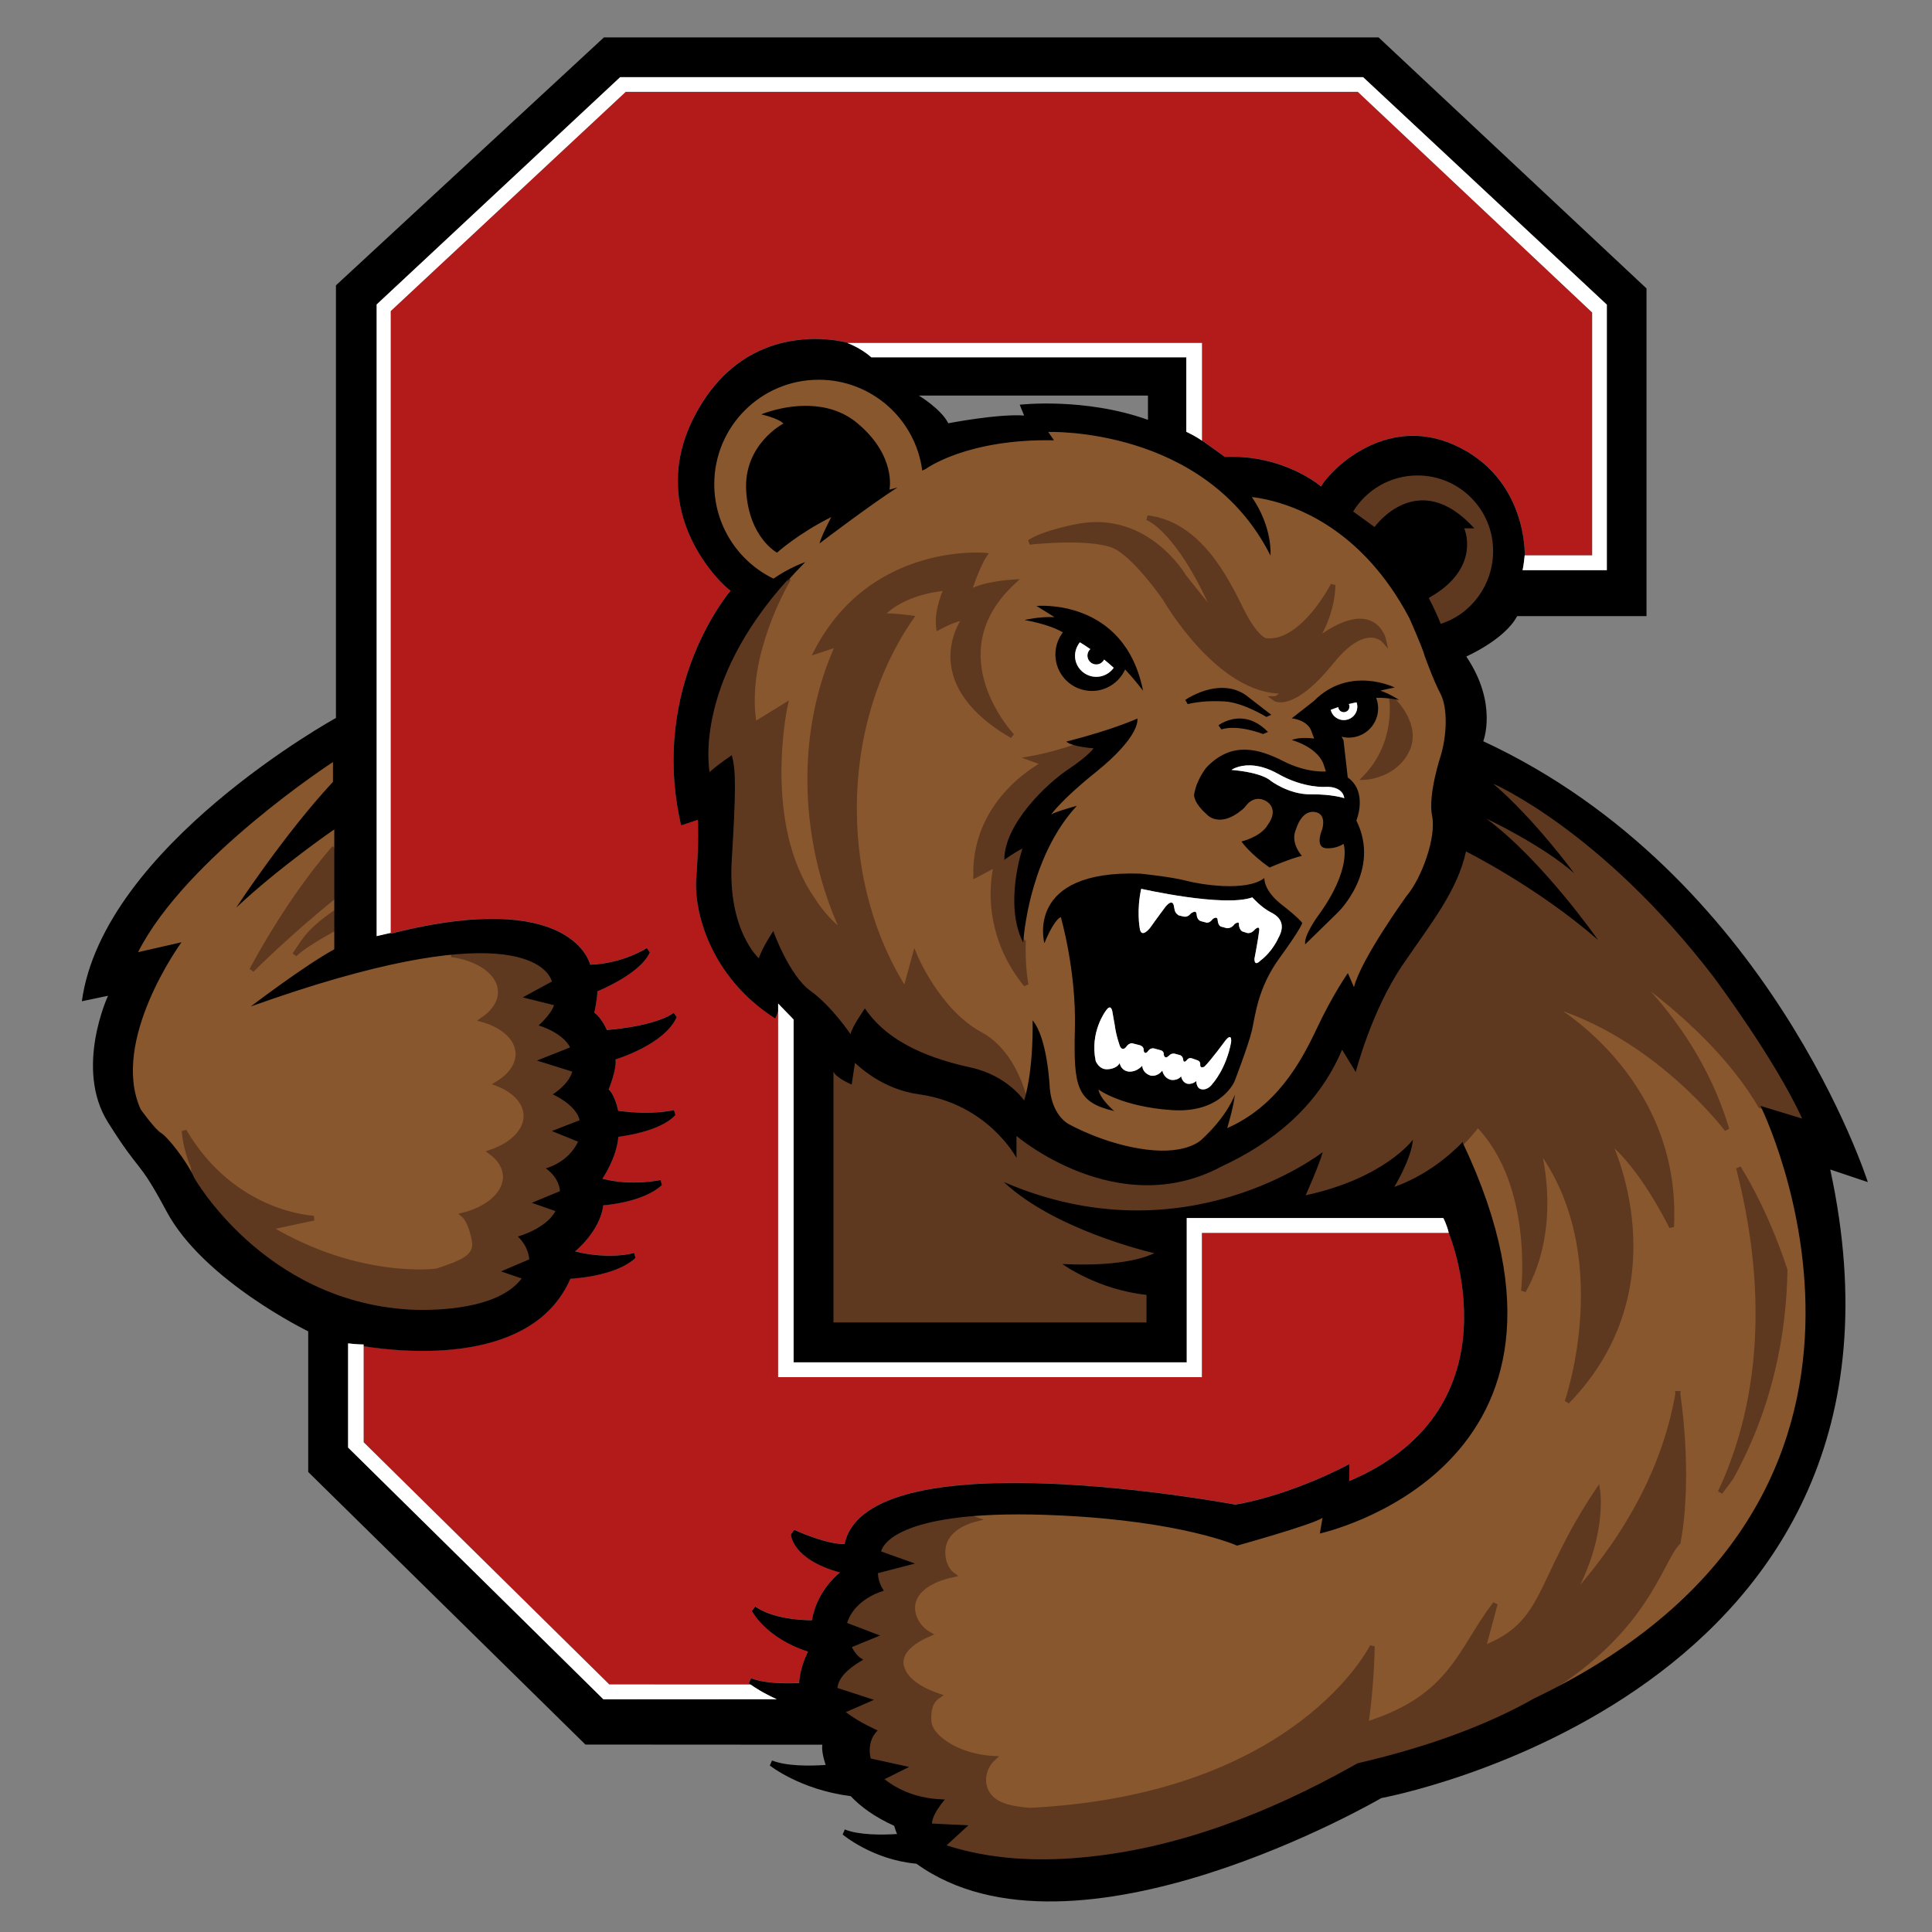 <?xml version="1.0" encoding="UTF-8" standalone="no"?>
<svg width="250px" height="250px" viewBox="0 0 250 250" version="1.1" xmlns="http://www.w3.org/2000/svg" xmlns:xlink="http://www.w3.org/1999/xlink">
    <rect x="0" y="0" width="250" height="250" fill="#808080" stroke="none"/>
    <!-- Generator: Sketch 47.1 (45422) - http://www.bohemiancoding.com/sketch -->
    <title>CORN</title>
    <desc>Created with Sketch.</desc>
    <defs></defs>
    <g id="Page-1" stroke="none" stroke-width="1" fill="none" fill-rule="evenodd">
        <g id="CORN" fill-rule="nonzero">
            <g id="Cornell_Big_Red_logo" transform="translate(6, 0)">
                <g id="Group" transform="translate(119.245, 125.943) scale(-1, 1) rotate(-180) translate(-119.245, -125.943) translate(1.321, 2.123)">
                    <g transform="translate(2.236, 2.236)" id="Shape">
                        <path d="M69.281,29.57 L87.577,29.558 C87.426,29.667 87.347,29.732 87.347,29.732 L87.627,30.38 C89.281,29.717 91.872,29.673 93.847,29.764 C93.977,31.925 95,33.833 95,33.833 C89.487,35.61 87.745,39.092 87.745,39.092 L88.169,39.664 C90.79,37.804 95.516,37.883 95.516,37.883 C96.138,41.831 99.133,44.065 99.133,44.065 C92.851,45.79 92.789,49.004 92.789,49.004 L93.213,49.578 C97.833,47.544 99.729,47.751 99.729,47.751 C102.774,61.795 150.304,52.848 150.304,52.848 C157.939,54.189 165.056,58.098 165.056,58.098 L165.027,55.89 C187.373,65.392 177.91,88.016 177.91,88.016 L145.958,88.016 L145.958,69.343 L144.676,69.343 L92.771,69.343 L91.132,69.343 L91.132,116.657 L90.764,115.743 C82.238,121.191 80.195,129.758 80.54,133.977 C80.881,138.187 80.746,141.465 80.746,141.465 L78.576,140.743 C74.396,158.844 84.979,171.111 84.979,171.111 C83.912,171.787 73.759,181.271 80.371,193.815 C87.332,207.019 100.236,203.157 100.236,203.157 L144.682,203.157 L145.973,203.157 L145.973,190.548 C147.358,189.578 148.927,188.423 148.927,188.423 C156.616,188.75 161.389,184.59 161.389,184.59 C162.344,186.456 169.546,194.027 178.6,189.976 C188.116,185.719 187.742,175.672 187.742,175.672 L196.477,175.672 L196.477,207.105 L166.138,235.669 L71.415,235.669 L40.994,207.288 L40.994,126.831 L40.994,126.731 C64.626,132.736 66.804,122.709 66.804,122.709 C71.147,122.871 74.136,124.87 74.136,124.87 L74.531,124.319 C73.29,121.489 67.742,119.266 67.742,119.266 C67.754,118.367 67.347,116.504 67.347,116.504 C68.349,115.787 68.965,114.26 68.965,114.26 C75.846,114.867 77.615,116.492 77.615,116.492 L78.004,115.94 C76.45,112.358 70.085,110.457 70.085,110.457 C70.274,109.154 69.201,106.586 69.201,106.586 C70.05,105.793 70.43,103.812 70.43,103.812 C75.139,103.196 77.647,103.915 77.647,103.915 L77.845,103.275 C75.893,101.044 70.454,100.445 70.454,100.445 C70.239,97.68 68.393,95.024 68.393,95.024 C72.226,94.027 75.92,94.858 75.92,94.858 L76.097,94.21 C73.635,91.902 68.502,91.58 68.502,91.58 C68.107,88.24 64.853,85.61 64.853,85.61 C69.481,84.484 72.5,85.419 72.5,85.419 L72.68,84.776 C70.047,82.302 64.248,82.073 64.248,82.073 C59.413,70.97 43.184,72.45 37.491,73.343 L37.491,60.917 L69.281,29.57 L69.281,29.57 Z" fill="#B31B1B"></path>
                        <path d="M96.381,11.552 C88.916,11.552 82.866,17.606 82.866,25.068 C82.866,30.436 86.009,35.109 90.54,37.293 C92.624,35.834 94.644,35.147 94.644,35.147 C93.795,36.002 93.004,36.851 92.267,37.694 C91.165,39.652 86.67,48.28 88.052,56.166 L92.055,53.706 C92.055,53.706 88.729,69.007 95.616,78.814 C95.616,78.814 97.191,81.482 99.655,83.163 C97.954,79.549 96.675,75.584 95.938,71.347 C94.314,62.028 95.558,53.042 98.928,45.762 L96.099,46.698 C103.231,32.942 117.842,34.256 117.842,34.256 C116.86,35.709 115.76,39.171 115.76,39.171 C117.307,37.953 121.564,37.71 121.564,37.71 C111.428,47.094 121.421,57.638 121.421,57.638 C109.101,50.474 115.308,42.377 115.308,42.377 C114.244,42.321 111.885,43.611 111.885,43.611 C111.591,41.267 112.917,38.516 112.917,38.516 C106.679,39.097 104.441,42.096 104.441,42.096 C106.054,42.034 108.343,42.358 108.343,42.358 C103.77,48.953 101.005,57.589 101.005,67.045 C101.005,75.96 103.469,84.14 107.578,90.579 L108.808,86.051 C108.808,86.051 111.787,93.282 117.321,96.263 C120.632,98.047 122.258,101.806 123.038,104.541 C124.23,100.335 124.06,94.448 124.06,94.448 C126.027,96.76 126.285,103.242 126.285,103.242 C126.645,107.066 128.938,107.977 128.938,107.977 C128.938,107.977 133.47,110.514 138.824,111.174 C144.178,111.832 145.982,109.834 145.982,109.834 C149.343,106.723 150.234,104.053 150.234,104.053 C150.113,105.512 149.239,108.397 149.239,108.397 C155.598,105.572 158.705,100.026 160.833,95.503 C162.962,90.989 164.859,88.335 164.859,88.335 L165.642,90.155 C166.562,86.485 172.478,78.317 172.478,78.317 C174.397,76.064 176.325,70.755 175.753,67.998 C175.181,65.242 176.896,60.149 176.896,60.149 C177.609,57.743 177.865,54.082 176.804,52.115 C175.949,50.52 174.832,47.389 174.832,47.389 C174.472,46.08 172.768,42.308 172.768,42.308 C171.271,39.49 169.617,37.175 167.913,35.279 C161.852,28.528 155.149,27.048 152.431,26.729 C155.17,30.697 154.849,34.307 154.849,34.307 C146.424,17.559 126.083,18.304 126.083,18.304 L126.829,19.387 C115.488,19.171 110.227,23.099 110.227,23.099 L109.781,23.307 C108.917,16.673 103.247,11.551 96.381,11.551 L96.381,11.552 Z M123.039,104.543 C123.013,104.634 122.997,104.735 122.97,104.824 C122.996,104.736 123.017,104.642 123.044,104.557 C123.042,104.553 123.04,104.547 123.039,104.543 L123.039,104.543 Z M95.202,14.939 C97.237,15.013 99.464,15.571 101.379,17.169 C106.485,21.423 105.538,25.778 105.538,25.778 L106.57,25.497 C102.965,27.806 96.487,32.738 96.487,32.738 C96.734,31.751 98.016,29.33 98.016,29.33 C93.697,31.476 90.991,33.932 90.991,33.932 C90.991,33.932 87.382,32.024 87.002,25.972 C86.622,19.91 91.816,17.224 91.816,17.224 C91.179,16.531 88.946,16.04 88.946,16.04 C88.946,16.04 91.809,14.816 95.202,14.939 L95.202,14.939 Z M138.888,29.403 C145.601,30.188 149.098,37.335 151.058,41.288 C153.016,45.241 154.274,45.323 154.274,45.323 C159.026,45.792 162.938,38.11 162.938,38.11 C162.8,42.529 160.423,45.609 160.423,45.609 C168.253,39.468 169.516,45.263 169.516,45.263 C169.516,45.263 167.14,42.626 162.8,47.986 C157.608,54.404 155.393,52.809 155.393,52.809 C155.953,52.791 156.646,51.855 156.646,51.855 C148.261,52.173 141.265,39.966 141.265,39.966 C141.265,39.966 137.912,35.029 135.12,33.319 C132.322,31.606 123.655,32.582 123.655,32.582 C125.474,31.346 129.804,30.532 129.804,30.532 C138.887,28.754 143.642,37.022 143.642,37.022 L147.981,42.44 C143.084,30.806 138.888,29.404 138.888,29.404 L138.888,29.403 Z M124.558,40.821 C124.558,40.821 135.941,39.712 138.35,51.793 C138.35,51.793 137.311,50.415 136.037,49.039 C135.226,50.84 133.335,52.004 131.265,51.798 C128.671,51.538 126.774,49.225 127.036,46.625 C127.128,45.725 127.469,44.917 127.976,44.248 C126.192,43.154 123.015,42.645 123.015,42.645 C123.015,42.645 124.884,42.173 126.898,42.267 C126.149,41.804 125.38,41.328 124.558,40.821 L124.558,40.821 Z M167.416,50.499 C169.455,50.644 170.917,51.374 170.917,51.374 C170.307,51.489 169.685,51.63 169.065,51.775 C170.398,52.241 171.488,52.986 171.488,52.986 C171.488,52.986 171.103,52.908 170.549,52.834 C170.944,53.212 174.013,56.295 172.539,59.449 C170.964,62.816 167.117,63.001 167.117,63.001 C171.324,58.638 170.569,53.181 170.516,52.83 C169.947,52.753 169.205,52.685 168.513,52.715 C168.796,53.443 168.86,54.255 168.642,55.069 C168.099,57.067 166.051,58.249 164.049,57.745 L164.288,58.178 L164.841,63.01 C167.492,64.912 165.956,68.588 165.956,68.588 C169.184,75.086 163.556,80.487 163.556,80.487 L159.332,84.614 C159.12,83.47 160.99,80.929 160.99,80.929 C165.498,74.761 164.298,71.61 164.298,71.61 C163.142,72.35 161.934,72.163 161.934,72.163 C160.569,71.948 161.524,69.758 161.524,69.758 C161.524,69.758 162.223,67.68 160.525,67.474 C158.827,67.27 158.175,69.652 158.175,69.652 C157.306,71.454 158.912,73.167 158.912,73.167 C157.462,73.485 154.734,74.669 154.734,74.669 C152.167,72.882 151.091,71.306 151.091,71.306 C153.824,70.551 154.44,69.219 154.44,69.219 C155.763,67.477 154.984,66.287 153.905,65.898 C152.832,65.521 152.059,66.168 151.708,66.64 C151.454,66.991 151.091,67.262 151.091,67.262 C148.278,69.561 146.701,67.897 146.701,67.897 L146.081,67.308 C144.878,66.046 144.966,65.272 144.966,65.272 C145.255,63.293 146.541,61.752 146.541,61.752 C149.849,58.238 153.41,59.332 156.514,60.909 C159.621,62.484 162.023,62.241 162.023,62.241 L161.655,61.14 C160.652,58.943 157.592,58.173 157.592,58.173 C158.671,57.707 160.498,57.989 160.498,57.989 L160.121,56.966 C159.54,55.522 157.592,55.368 157.592,55.368 L160.452,53.129 C162.762,50.793 165.378,50.358 167.417,50.503 L167.416,50.499 Z M148.921,51.434 C149.817,51.485 150.741,51.739 151.616,52.332 L154.956,54.912 L154.316,55.184 C154.316,55.184 151.349,53.347 148.981,53.185 C146.605,53.025 144.886,53.335 144.131,53.521 L143.808,52.977 C143.808,52.977 146.234,51.282 148.922,51.434 L148.921,51.434 Z M151.077,55.391 C152.109,55.445 153.312,55.878 154.523,57.127 L153.882,57.399 C153.882,57.399 150.674,56.106 148.484,56.796 L148.115,56.261 C148.115,56.261 149.358,55.3 151.077,55.391 L151.077,55.391 Z M137.613,55.396 C137.613,55.396 138.203,57.548 132.136,62.416 C127.743,65.945 126.465,67.81 126.465,67.81 C127.052,67.424 129.791,66.681 129.791,66.681 C124.078,72.861 123.028,82.241 122.872,84.075 C122.731,87.516 123.218,89.847 123.218,89.847 C117.009,82.212 119.39,74.254 119.39,74.254 L116.69,75.682 C116.531,65.659 125.604,61.2 125.604,61.2 L123.856,60.568 C126.147,60.155 128.305,59.499 129.868,58.951 C128.673,58.686 128.426,58.38 128.426,58.38 C134.679,56.779 137.611,55.399 137.611,55.399 L137.613,55.396 Z M33.53,61.015 C33.53,61.015 14.495,73.384 8.311,85.619 L13.931,84.341 C13.931,84.341 4.636,97.05 8.642,105.945 C8.642,105.945 10.482,108.549 11.305,109.027 C12.124,109.504 14.667,112.706 15.575,114.808 L15.46,113.421 C14.372,110.939 14.276,108.769 14.276,108.769 C20.673,119.674 31.053,120.045 31.053,120.045 L25.728,121.178 C25.728,121.178 25.493,121.258 25.281,121.293 C36.955,128.277 46.977,126.876 46.977,126.876 C49.958,125.868 52.181,125.159 51.818,122.998 C51.668,122.099 51.211,120.305 50.427,119.635 C53.891,118.751 56.189,116.539 55.794,114.172 C55.617,113.143 54.952,112.228 53.956,111.5 C56.93,110.495 58.823,108.453 58.461,106.295 C58.196,104.721 56.787,103.41 54.794,102.647 C56.645,101.541 57.7,99.952 57.42,98.289 C57.116,96.497 55.336,95.063 52.901,94.364 C54.514,93.273 55.407,91.796 55.144,90.251 C54.774,88.071 52.162,86.397 48.893,85.962 C43.14,86.518 34.877,88.362 22.896,92.651 C22.896,92.651 29.78,87.396 33.707,85.253 L33.707,82.572 C29.161,85.084 28.553,85.967 28.553,85.967 C29.602,84.555 30.013,83.144 33.707,80.582 L33.707,78.417 C27.976,82.995 23.015,87.929 23.015,87.929 C26.052,82.295 29.86,76.523 33.707,72.115 L33.707,69.738 C33.707,69.738 26.59,74.624 21.012,79.863 C21.012,79.863 27.264,70.31 33.532,63.589 L33.532,61.019 L33.53,61.015 Z M48.893,85.959 C48.935,85.955 48.984,85.949 49.026,85.945 C48.966,85.95 48.921,85.948 48.86,85.954 C48.871,85.955 48.882,85.957 48.893,85.959 L48.893,85.959 Z M49.026,85.945 C51.436,85.719 53.396,85.724 54.987,85.876 C53.397,85.723 51.436,85.719 49.026,85.945 Z M54.987,85.876 C55.142,85.891 55.281,85.909 55.429,85.926 C55.28,85.909 55.143,85.891 54.987,85.876 Z M55.429,85.926 C56.054,86 56.628,86.097 57.138,86.212 C56.627,86.096 56.057,86.001 55.429,85.926 Z M57.138,86.212 C57.249,86.237 57.364,86.259 57.47,86.286 C57.364,86.259 57.249,86.237 57.138,86.212 Z M57.47,86.286 C58.044,86.431 58.56,86.597 58.994,86.779 C58.561,86.596 58.044,86.432 57.47,86.286 Z M58.994,86.779 C59.465,86.976 59.862,87.189 60.192,87.405 C59.863,87.187 59.467,86.977 58.994,86.779 Z M60.192,87.405 C60.503,87.609 60.746,87.813 60.952,88.013 C60.747,87.813 60.501,87.61 60.192,87.405 Z M60.952,88.013 C60.984,88.044 61.015,88.074 61.044,88.105 C61.014,88.074 60.985,88.045 60.952,88.013 Z M61.044,88.105 C61.172,88.237 61.267,88.358 61.357,88.478 C61.265,88.353 61.176,88.242 61.044,88.105 Z M61.357,88.478 C61.532,88.716 61.687,88.956 61.754,89.114 C61.684,88.952 61.542,88.724 61.357,88.478 Z M138.004,75.459 C138.004,75.459 142.103,75.889 143.863,76.367 C145.623,76.845 151.684,77.869 154.048,76.035 C154.048,76.035 153.895,77.715 156.499,79.628 C156.499,79.628 158.634,81.312 158.949,81.848 C158.949,81.848 158.813,82.536 155.983,86.427 C153.155,90.323 152.891,93.84 152.426,95.793 C151.964,97.746 150.207,102.302 150.207,102.302 C150.207,102.302 148.531,106.515 142.031,106.061 C135.533,105.616 132.583,103.403 132.583,103.403 C132.774,104.638 134.628,106.19 134.628,106.19 C129.781,105.058 129.337,103.139 129.538,95.554 C129.73,87.965 127.705,81.085 127.705,81.085 C126.699,81.586 125.586,84.47 125.586,84.47 C125.586,84.47 122.949,74.941 138.004,75.46 L138.004,75.459 Z M200.761,87.897 C200.761,87.897 200.876,87.996 201.074,88.173 L201.364,88.191 C201.164,88.094 200.973,87.997 200.761,87.897 L200.761,87.897 Z M201.079,88.178 C202.727,89.646 210.472,97.006 213.898,108.566 C213.898,108.566 204.659,96.202 190.535,92.245 C190.535,92.245 207.766,101.485 206.74,121.186 C206.74,121.186 202.845,113.123 198.55,109.942 C198.55,109.942 207.912,128.689 193.215,143.803 C193.215,143.803 199.918,124.608 189.41,110.751 C189.41,110.751 192.465,120.812 187.577,129.462 C187.577,129.462 189.222,115.663 181.649,107.927 C181.649,107.927 180.982,108.891 179.723,110.18 C179.741,110.25 179.754,110.316 179.769,110.387 C199.698,152.498 161.228,160.847 161.228,160.847 L161.578,158.825 C160.119,159.756 150.518,162.417 150.518,162.417 C150.518,162.417 143.518,159.248 127.495,158.502 C122.416,158.263 118.467,158.375 115.381,158.691 C115.581,158.682 115.781,158.697 115.993,158.774 C116.211,158.853 116.427,158.932 116.643,159.009 C115.107,159.404 113.433,160.262 112.755,161.786 C112.136,163.175 112.464,165.268 113.709,166.199 C111.895,166.585 109.466,167.509 108.738,169.396 C108.075,171.097 109.149,173.048 110.631,173.873 C109.057,174.543 106.577,175.999 107.108,178.074 C107.615,180.076 110.09,181.262 111.861,181.861 C110.747,182.61 110.578,183.852 110.645,185.099 C110.695,186.019 111.312,186.802 111.981,187.379 C113.841,189.001 116.54,189.815 118.969,189.945 C117.592,191.195 117.25,193.423 118.518,194.888 C119.718,196.279 121.957,196.498 123.659,196.666 C158.458,194.956 168.015,175.44 168.015,175.44 C167.988,177.029 167.898,178.621 167.78,180.207 C167.662,181.743 167.507,183.279 167.301,184.809 C167.253,185.142 167.196,185.331 167.232,185.523 C178.461,182.03 179.402,175.758 183.93,169.944 L182.373,175.693 C190.719,172.435 189.173,167.294 197.192,155.287 C197.192,155.287 198.206,161.746 193.276,169.838 C199.741,162.795 205.662,153.673 207.551,142.73 C207.551,142.73 209.232,153.19 207.602,161.985 C205.176,164.399 203.554,173.91 188.978,182.179 C243.483,156.125 218.247,105.514 218.247,105.514 C212.398,95.544 201.182,88.236 201.079,88.171 L201.079,88.178 Z M215.4,113.531 C215.4,113.531 218.751,118.623 221.425,126.756 C221.293,134.764 219.63,144.196 214.506,153.516 C214.412,153.654 214.316,153.797 214.216,153.935 C214.169,153.997 214.125,154.056 214.078,154.124 C213.751,154.575 213.411,155.018 213.069,155.469 C213.046,155.49 213.036,155.513 213.019,155.534 C216.969,147.202 220.474,133.273 215.4,113.531 L215.4,113.531 Z M43.167,131.856 C43.314,131.864 43.971,131.908 44.935,131.911 C43.971,131.908 43.314,131.865 43.167,131.856 Z M113.006,159 C112.461,159.088 111.924,159.182 111.385,159.294 C111.119,159.35 110.85,159.412 110.588,159.474 C111.307,159.303 112.11,159.138 113.006,159 L113.006,159 Z M108.653,160.036 C108.388,160.127 108.129,160.225 107.87,160.331 C107.553,160.462 107.258,160.634 106.953,160.792 C107.44,160.537 107.952,160.28 108.653,160.036 Z M106.953,160.792 C106.791,160.876 106.597,160.956 106.456,161.04 C106.616,160.945 106.788,160.877 106.953,160.792 Z M106.456,161.04 C106.42,161.061 106.381,161.074 106.345,161.096 C106.294,161.126 106.182,161.23 106.097,161.303 C106.225,161.214 106.305,161.13 106.456,161.04 L106.456,161.04 Z M106.097,161.303 C105.817,161.496 105.5,161.695 105.313,161.874 C105.46,161.872 105.82,161.539 106.097,161.303 Z M105.309,161.874 C104.896,162.272 104.69,162.61 104.581,162.846 C104.799,162.475 105.253,161.933 105.309,161.874 Z M104.48,163.155 C104.477,163.172 104.471,163.182 104.471,163.182 L104.489,163.182 C104.477,163.179 104.486,163.166 104.48,163.155 Z M100.274,171.875 C100.118,172.208 100.058,172.427 100.058,172.427 C100.114,172.239 100.194,172.055 100.274,171.875 Z M101.757,176.932 C101.987,177.106 102.154,177.186 102.154,177.186 C102.015,177.118 101.884,177.024 101.757,176.932 Z M98.837,180.65 C98.81,180.771 98.809,180.839 98.809,180.839 C98.815,180.774 98.828,180.715 98.837,180.65 Z M100.468,184.381 C100.518,184.413 100.568,184.445 100.615,184.478 C100.571,184.448 100.526,184.415 100.481,184.386 C100.479,184.386 100.473,184.381 100.467,184.381 L100.468,184.381 Z M103.494,186.09 C103.818,186.249 104.019,186.343 104.019,186.343 C103.845,186.261 103.671,186.176 103.494,186.09 Z M103.305,187.352 C103.204,187.575 103.128,187.797 103.079,188.016 C103.132,187.787 103.208,187.565 103.305,187.352 Z M103.039,189.579 C103.074,189.823 103.117,189.975 103.117,189.975 C103.081,189.848 103.059,189.711 103.039,189.579 Z M111.851,195.235 C112.39,195.276 112.72,195.272 112.726,195.272 C112.44,195.272 112.142,195.259 111.851,195.235 Z M111.058,198.206 C111.038,198.324 111.04,198.391 111.04,198.391 C111.043,198.332 111.05,198.268 111.058,198.206 Z" stroke="#89572E" stroke-width="0.625" fill="#89572E" transform="translate(115.86, 104.971) scale(-1, 1) rotate(-180) translate(-115.86, -104.971) "></path>
                        <path d="M173.869,6.932 C170.352,6.932 167.261,8.799 165.545,11.594 L168.309,13.602 C168.309,13.602 173.916,5.73 181.221,13.773 L179.913,13.773 C179.913,13.773 182.235,18.928 175.325,22.778 C175.325,22.778 176.365,24.777 176.873,26.136 C180.829,24.889 183.653,21.085 183.653,16.716 C183.653,11.313 179.276,6.932 173.869,6.932 L173.869,6.932 Z M138.893,12.4 C138.893,12.4 143.084,13.8 147.981,25.436 L143.642,20.014 C143.642,20.014 138.89,11.749 129.804,13.524 C129.804,13.524 125.471,14.335 123.655,15.574 C123.655,15.574 132.318,14.593 135.116,16.306 C137.908,18.019 141.265,22.958 141.265,22.958 C141.265,22.958 148.262,35.165 156.646,34.847 C156.646,34.847 155.953,35.783 155.393,35.8 C155.393,35.8 157.609,37.399 162.8,30.978 C167.137,25.618 169.512,28.255 169.512,28.255 C169.512,28.255 168.253,22.457 160.423,28.601 C160.423,28.601 162.804,25.521 162.943,21.101 C162.943,21.101 159.026,28.782 154.274,28.31 C154.274,28.31 153.014,28.23 151.054,24.28 C149.093,20.326 145.606,13.184 138.893,12.4 L138.893,12.4 Z M117.201,17.218 C114.306,17.155 102.341,17.656 96.104,29.693 L98.932,28.758 C95.559,36.036 94.313,45.023 95.938,54.343 C96.675,58.579 97.949,62.544 99.65,66.158 C97.189,64.478 95.615,61.809 95.615,61.809 C88.729,52.001 92.054,36.701 92.054,36.701 L88.056,39.161 C86.671,31.275 91.167,22.65 92.267,20.689 C92.417,20.427 92.501,20.275 92.501,20.275 C79.978,34.034 82.275,45.31 82.275,45.31 C83.266,44.387 85.131,43.14 85.131,43.14 C85.68,44.986 85.68,47.645 85.131,56.725 C84.574,65.811 88.637,69.406 88.637,69.406 C89.076,68.012 90.507,65.892 90.507,65.892 C90.507,65.892 92.567,71.658 95.311,73.621 C98.056,75.594 100.498,79.223 100.498,79.223 C100.716,78.226 102.364,75.897 102.364,75.897 C105.548,80.605 111.389,82.515 116.109,83.553 C120.826,84.602 122.968,87.818 122.968,87.818 C122.995,87.73 123.017,87.637 123.046,87.551 C122.265,84.815 120.637,81.046 117.321,79.26 C111.787,76.279 108.813,69.047 108.813,69.047 L107.578,73.575 C103.469,67.136 101.005,58.956 101.005,50.041 C101.005,40.586 103.769,31.95 108.338,25.355 C108.338,25.355 106.054,25.03 104.441,25.092 C104.441,25.092 106.679,22.094 112.917,21.513 C112.917,21.513 111.588,24.264 111.886,26.608 C111.886,26.608 114.241,25.317 115.308,25.373 C115.308,25.373 109.096,33.47 121.416,40.634 C121.416,40.634 111.431,30.091 121.564,20.707 C121.564,20.707 117.304,20.949 115.76,22.167 C115.76,22.167 116.865,18.705 117.846,17.252 C117.846,17.252 117.615,17.229 117.201,17.22 L117.201,17.218 Z M170.512,35.824 C170.565,36.175 171.324,41.636 167.117,46 C167.117,46 170.968,45.81 172.539,42.443 C174.016,39.289 170.946,36.206 170.554,35.829 C170.542,35.829 170.527,35.824 170.512,35.824 L170.512,35.824 Z M129.875,41.941 C128.31,42.487 126.15,43.148 123.859,43.558 L125.605,44.198 C125.605,44.198 116.533,48.653 116.692,58.677 L119.391,57.244 C119.391,57.244 117.01,65.206 123.219,72.841 C123.219,72.841 122.732,70.505 122.873,67.065 C122.858,67.262 122.846,67.392 122.846,67.392 C120.305,62.486 122.749,55.212 122.749,55.212 C121.873,55.61 120.404,56.664 120.404,56.664 C120.404,52.029 125.886,46.828 128.622,45 C131.358,43.166 131.944,42.241 131.944,42.241 C131.728,42.22 131.52,42.2 131.331,42.176 C131.304,42.176 131.281,42.17 131.257,42.167 C131.092,42.149 130.936,42.128 130.792,42.107 C130.765,42.104 130.74,42.099 130.714,42.093 C130.572,42.07 130.437,42.05 130.313,42.029 L130.258,42.02 C130.119,41.993 129.993,41.968 129.875,41.941 L129.875,41.941 Z M183.661,46.81 C189.044,51.412 194.159,58.419 194.159,58.419 C190.076,54.784 182.786,51.338 182.786,51.338 C190.071,56.742 197.231,67.037 197.231,67.037 C189.38,60.183 180.146,55.585 180.146,55.585 C179.011,60.736 175.674,64.786 171.933,70.284 C167.9,76.219 165.88,84.127 165.88,84.127 L164.111,81.238 C160.925,88.777 154.856,93.395 148.574,96.32 C135.054,103.596 121.977,92.395 121.977,92.395 L121.977,95.242 C121.977,95.242 118.317,88.263 109.36,87.01 C104.643,86.35 101.753,83.516 101.078,82.947 L100.649,85.743 C100.649,85.743 98.64,84.911 98.296,84.071 L98.296,116.533 L138.805,116.533 L138.805,112.963 C132.411,112.282 127.92,108.969 127.92,108.969 C136.142,109.382 139.293,107.812 139.736,107.606 L139.814,107.569 C138.953,107.372 126.858,104.487 120.342,98.361 C143.8,108.485 161.607,94.487 161.607,94.487 C161.129,96.244 159.396,100.079 159.396,100.079 C169.673,97.85 173.284,92.874 173.284,92.874 C173.069,95.401 170.87,98.996 170.87,98.996 C174.945,97.537 177.939,95.012 179.729,93.169 C180.984,91.881 181.654,90.926 181.654,90.926 C189.225,98.662 187.583,112.456 187.583,112.456 C192.468,103.807 189.416,93.741 189.416,93.741 C199.926,107.597 193.221,126.797 193.221,126.797 C207.917,111.685 198.555,92.941 198.555,92.941 C202.85,96.119 206.745,104.176 206.745,104.176 C207.768,84.474 190.54,75.238 190.54,75.238 C204.665,79.197 213.904,91.563 213.904,91.563 C210.475,80 202.734,72.634 201.089,71.166 L201.079,71.166 C200.882,70.989 200.766,70.889 200.766,70.889 C200.978,70.989 201.169,71.087 201.37,71.184 L201.089,71.166 C201.192,71.233 212.403,78.538 218.252,88.509 L218.938,88.716 L223.637,90.149 C220.141,82.43 212.116,71.732 212.116,71.732 C197.562,52.796 183.663,46.812 183.663,46.812 L183.661,46.81 Z M33.703,55.107 C29.859,59.517 26.05,65.291 23.017,70.925 C23.017,70.925 27.975,65.984 33.703,61.408 L33.703,55.106 L33.703,55.107 Z M33.703,63.573 C30.009,66.135 29.6,67.546 28.553,68.958 C28.553,68.958 29.157,68.075 33.703,65.563 L33.703,63.573 L33.703,63.573 Z M52.35,68.755 C51.306,68.763 50.147,68.824 48.863,68.949 C52.15,69.376 54.775,71.055 55.146,73.242 C55.409,74.787 54.516,76.265 52.903,77.356 C55.341,78.054 57.123,79.488 57.426,81.28 C57.704,82.943 56.649,84.532 54.801,85.638 C56.791,86.402 58.197,87.712 58.463,89.286 C58.825,91.444 56.935,93.486 53.958,94.492 C54.954,95.22 55.619,96.134 55.796,97.163 C56.191,99.531 53.889,101.742 50.425,102.627 C51.212,103.296 51.67,105.09 51.82,105.989 C52.183,108.15 49.96,108.86 46.979,109.868 C46.979,109.868 36.957,111.269 25.283,104.285 C25.498,104.249 25.73,104.17 25.73,104.17 L31.053,103.033 C31.053,103.033 20.674,102.661 14.276,91.756 C14.276,91.756 14.368,93.927 15.455,96.409 L15.571,97.796 C15.571,97.796 24.495,113.595 43.134,114.839 C43.134,114.839 43.143,114.844 43.166,114.844 C43.337,114.856 44.167,114.908 45.364,114.899 C48.813,114.882 55.309,114.352 57.939,110.832 L55.281,109.92 L58.925,108.363 C58.925,108.363 58.913,106.822 57.46,105.41 C57.46,105.41 61.095,104.41 62.324,102.116 L59.261,101.043 L62.896,99.537 L62.896,99.514 C62.89,99.331 62.799,97.813 61.062,96.584 C61.062,96.584 63.927,95.914 65.245,93.134 L61.854,91.756 L65.438,90.361 C65.438,90.361 65.3,88.623 61.974,87.007 C61.974,87.007 64.025,85.758 64.494,84.068 L59.924,82.636 L64.208,80.931 C64.208,80.931 63.531,79.183 60.141,78.089 C60.141,78.089 61.758,76.674 62.135,75.468 L58.082,74.464 L61.854,72.414 C61.854,72.414 61.838,72.33 61.785,72.188 C61.776,72.171 61.773,72.155 61.767,72.138 C61.761,72.129 61.754,72.117 61.748,72.105 C61.369,71.218 59.652,68.696 52.347,68.752 L52.35,68.755 Z M215.404,96.522 C220.475,116.263 216.97,130.192 213.023,138.524 C213.037,138.501 213.054,138.48 213.078,138.46 C213.417,138.009 213.752,137.569 214.082,137.115 C214.126,137.05 214.178,136.988 214.225,136.926 C214.325,136.787 214.416,136.644 214.511,136.502 C219.631,127.186 221.294,117.758 221.429,109.747 C218.755,101.613 215.404,96.522 215.404,96.522 L215.404,96.522 Z M207.555,125.722 C205.662,136.669 199.75,145.787 193.284,152.826 C198.213,144.734 197.19,138.279 197.19,138.279 C189.174,150.284 190.725,155.423 182.376,158.681 L183.933,152.932 C179.408,158.746 178.464,165.022 167.235,168.516 C167.196,168.327 167.261,168.138 167.309,167.802 C167.512,166.274 167.668,164.739 167.783,163.2 C167.904,161.614 167.991,160.026 168.018,158.437 C168.018,158.437 158.465,177.947 123.662,179.654 C121.964,179.486 119.719,179.275 118.516,177.88 C117.252,176.415 117.593,174.185 118.973,172.938 C116.543,172.808 113.84,171.998 111.98,170.377 C111.314,169.796 110.696,169.012 110.649,168.092 C110.578,166.845 110.753,165.605 111.865,164.854 C110.096,164.255 107.621,163.069 107.111,161.067 C106.58,158.995 109.058,157.535 110.635,156.866 C109.152,156.038 108.074,154.093 108.737,152.389 C109.468,150.502 111.904,149.581 113.717,149.192 C112.472,148.263 112.139,146.166 112.758,144.774 C113.437,143.253 115.11,142.399 116.646,142.001 C116.428,141.925 116.215,141.843 115.997,141.766 C115.784,141.69 115.587,141.673 115.384,141.679 C115.169,141.688 114.942,141.726 114.698,141.753 C114.695,141.755 114.691,141.753 114.688,141.753 C113.577,141.882 112.475,142.057 111.381,142.287 C110.187,142.532 108.997,142.853 107.871,143.319 C107.343,143.54 106.833,143.786 106.346,144.083 C106.131,144.213 105.506,144.854 105.314,144.857 L105.305,144.862 C105.252,144.921 104.8,145.463 104.582,145.834 C104.5,145.981 104.454,146.093 104.481,146.143 C104.487,146.154 104.478,146.167 104.49,146.17 L104.49,146.175 C104.911,146.322 105.329,146.471 105.747,146.622 C106.779,146.99 107.817,147.359 108.852,147.727 L104.057,148.971 C104.051,149.148 104.067,149.322 104.094,149.496 C104.106,149.57 104.12,149.639 104.135,149.713 C104.159,149.804 104.179,149.902 104.209,149.994 C104.247,150.12 104.294,150.243 104.347,150.367 C104.377,150.449 104.406,150.53 104.444,150.606 C104.479,150.677 104.514,150.744 104.55,150.809 C104.632,150.959 104.72,151.106 104.817,151.242 C104.077,151.466 103.315,151.809 102.62,152.251 C102.602,152.263 102.587,152.273 102.569,152.288 C102.389,152.4 102.217,152.531 102.049,152.661 C101.288,153.253 100.657,153.998 100.28,154.867 C100.2,155.047 100.115,155.224 100.059,155.415 L104.32,157.043 L100.676,158.533 C100.744,158.687 100.829,158.837 100.921,158.985 C100.95,159.035 100.982,159.082 101.017,159.132 C101.073,159.218 101.137,159.298 101.202,159.381 C101.249,159.443 101.301,159.498 101.354,159.551 C101.439,159.646 101.531,159.736 101.625,159.819 C101.667,159.851 101.71,159.885 101.754,159.92 C101.881,160.014 102.012,160.103 102.151,160.173 C100.933,160.863 99.102,162.081 98.834,163.637 C98.825,163.702 98.808,163.764 98.802,163.826 L103.528,165.365 L100.142,166.848 L99.889,166.949 C100.078,167.103 100.281,167.235 100.479,167.373 C100.523,167.403 100.565,167.441 100.612,167.47 C101.514,168.089 102.501,168.609 103.491,169.078 C103.668,169.16 103.842,169.248 104.016,169.331 C103.901,169.437 103.796,169.554 103.699,169.681 C103.69,169.693 103.683,169.708 103.671,169.723 C103.385,170.103 103.186,170.543 103.077,171.003 C103.077,171.009 103.08,171.016 103.077,171.022 C103.047,171.157 103.022,171.299 103.008,171.441 C103.002,171.503 102.997,171.565 102.994,171.63 C102.988,171.674 102.984,171.73 102.984,171.786 C102.979,171.916 102.985,172.045 102.994,172.178 C102.996,172.204 102.995,172.23 102.998,172.256 C103.007,172.359 103.017,172.46 103.035,172.56 C103.059,172.693 103.075,172.83 103.114,172.956 L108.089,174.043 L104.91,175.633 C105.14,175.821 105.379,175.999 105.624,176.167 C105.754,176.255 105.892,176.338 106.025,176.42 C106.128,176.485 106.23,176.544 106.333,176.6 C107.999,177.558 109.946,178.093 111.847,178.217 C112.139,178.24 112.437,178.254 112.722,178.254 C112.655,178.333 112.589,178.414 112.524,178.493 C112.483,178.54 112.445,178.584 112.409,178.631 C112.347,178.708 112.29,178.785 112.234,178.862 C112.199,178.903 112.165,178.947 112.133,178.991 C111.529,179.807 111.13,180.581 111.06,181.188 C111.051,181.25 111.036,181.316 111.036,181.372 L115.744,181.603 L112.92,184.196 C118.548,185.997 124.468,186.293 130.337,185.771 C142.74,184.669 154.653,179.982 165.448,173.947 L166.098,173.578 C176.083,171.258 183.456,168.302 188.978,165.171 C203.553,156.902 205.173,147.396 207.602,144.981 C209.232,136.184 207.551,125.722 207.551,125.722 L207.555,125.722 Z" stroke="#5E3920" stroke-width="0.625" fill="#5E3920" transform="translate(118.957, 96.467) scale(-1, 1) rotate(-180) translate(-118.957, -96.467) "></path>
                        <path d="M68.591,1.48 L33.914,33.565 L33.914,89.546 C33.914,89.546 3.787,106.13 1.034,126.204 L4.42,125.494 C4.42,125.494 0.039,134.907 4.42,141.88 C8.804,148.852 8.2,146.304 11.997,153.4 C16.779,162.342 30.326,168.915 30.326,168.915 L30.326,187.115 L66.197,222.386 L96.862,222.404 C96.862,222.404 96.649,223.136 97.286,225.025 C95.26,225.164 92.207,225.2 90.344,224.445 L90.058,225.099 C90.058,225.099 93.988,228.235 100.524,229.061 C101.792,230.408 103.591,231.744 106.153,232.902 C106.153,232.902 106.26,233.312 106.517,233.966 C104.494,234.087 101.569,234.106 99.759,233.372 L99.483,234.026 C99.483,234.026 103.349,237.297 109.027,237.804 C129.434,252.515 169.188,229.309 169.188,229.309 C169.188,229.309 242.004,216.052 227.275,147.974 L232.139,149.605 C232.139,149.605 219.499,109.796 182.375,92.556 C182.375,92.556 184.302,87.698 180.178,81.592 C180.178,81.592 185.166,79.405 186.761,76.369 L203.5,76.369 L203.5,33.966 L168.831,1.482 L68.595,1.482 L68.591,1.48 Z M70.696,6.625 L166.828,6.625 L198.368,36.064 L198.368,70.422 L187.469,70.422 C187.602,69.877 187.741,68.515 187.741,68.515 C187.741,68.515 188.118,58.468 178.602,54.208 C169.548,50.16 162.347,57.731 161.392,59.597 C161.392,59.597 156.616,55.433 148.927,55.76 C148.927,55.76 147.36,54.611 145.974,53.641 L145.974,53.664 C145.119,53.051 143.947,52.517 143.947,52.517 L143.947,42.871 L103.19,42.871 C101.846,41.657 100.109,41.029 100.109,41.029 L100.238,41.029 C100.238,41.029 87.335,37.166 80.375,50.371 C73.762,62.912 83.914,72.401 84.981,73.076 C84.981,73.076 74.398,85.345 78.578,103.446 L80.748,102.723 C80.748,102.723 80.883,105.995 80.541,110.208 C80.196,114.427 82.241,122.995 90.767,128.441 L91.135,127.528 L91.135,126.501 C91.135,126.501 91.997,127.39 92.669,128.086 C92.705,128.112 92.743,128.148 92.775,128.178 L92.775,128.192 C92.908,128.33 93.031,128.461 93.135,128.57 L93.135,172.926 L144.007,172.926 L144.007,154.256 L177.205,154.256 C177.205,154.256 177.633,155.017 177.91,156.172 C177.91,156.172 187.373,178.796 165.026,188.297 L165.058,186.086 C165.058,186.086 157.939,190.001 150.304,191.342 C150.304,191.342 102.775,182.392 99.731,196.437 C99.731,196.437 97.837,196.645 93.217,194.608 L92.789,195.184 C92.789,195.184 92.854,198.397 99.136,200.122 C99.136,200.122 96.138,202.359 95.516,206.304 C95.516,206.304 90.789,206.386 88.168,204.526 L87.745,205.097 C87.745,205.097 89.487,208.58 95,210.358 C95,210.358 93.978,212.264 93.848,214.425 C91.873,214.516 89.283,214.467 87.63,213.803 L87.349,214.457 C87.349,214.457 87.429,214.52 87.579,214.632 C88.048,214.966 89.212,215.738 90.96,216.516 L68.522,216.526 L35.489,183.953 L35.489,182.506 L35.489,170.474 C35.489,170.474 36.744,170.629 37.493,170.617 L37.493,170.843 C43.186,171.739 59.417,173.216 64.252,162.113 C64.252,162.113 70.049,161.88 72.682,159.409 L72.502,158.764 C72.502,158.764 69.484,159.705 64.856,158.576 C64.856,158.576 68.109,155.946 68.504,152.606 C68.504,152.606 73.638,152.284 76.1,149.976 L75.92,149.331 C75.92,149.331 72.226,150.161 68.393,149.165 C68.393,149.165 70.242,146.505 70.457,143.743 C70.457,143.743 75.894,143.142 77.846,140.91 L77.648,140.274 C77.648,140.274 75.142,140.992 70.434,140.376 C70.434,140.376 70.053,138.396 69.204,137.603 C69.204,137.603 70.277,135.032 70.089,133.729 C70.089,133.729 76.453,131.826 78.007,128.247 L77.615,127.694 C77.615,127.694 75.847,129.318 68.969,129.928 C68.969,129.928 68.35,128.397 67.348,127.68 C67.348,127.68 67.756,125.819 67.744,124.916 C67.744,124.916 73.293,122.695 74.534,119.868 L74.142,119.316 C74.142,119.316 71.151,121.317 66.809,121.476 C66.809,121.476 64.631,111.451 41,117.46 L41,117.354 C41,117.354 39.629,117.661 39.189,117.773 L39.189,36.037 L70.701,6.624 L70.696,6.625 Z M96.38,45.778 C103.246,45.778 108.919,50.901 109.78,57.534 L110.227,57.327 C110.227,57.327 115.49,53.399 126.828,53.614 L126.082,52.536 C126.082,52.536 146.419,51.786 154.844,68.534 C154.844,68.534 155.166,64.925 152.43,60.957 C155.145,61.272 161.851,62.75 167.913,69.501 C169.617,71.4 171.27,73.717 172.768,76.535 C172.768,76.535 174.472,80.307 174.831,81.616 C174.831,81.616 175.95,84.748 176.808,86.342 C177.866,88.309 177.607,91.97 176.89,94.376 C176.89,94.376 175.185,99.466 175.757,102.225 C176.326,104.982 174.4,110.288 172.478,112.544 C172.478,112.544 166.563,120.712 165.646,124.382 L164.859,122.563 C164.859,122.563 162.961,125.221 160.833,129.735 C158.704,134.257 155.602,139.799 149.243,142.623 C149.243,142.623 150.112,139.743 150.233,138.284 C150.233,138.284 149.342,140.949 145.981,144.056 C145.981,144.056 144.18,146.062 138.823,145.401 C133.469,144.744 128.938,142.204 128.938,142.204 C128.938,142.204 126.641,141.293 126.284,137.469 C126.284,137.469 126.026,130.984 124.059,128.675 C124.059,128.675 124.247,134.829 122.968,139.044 C122.968,139.044 120.826,135.838 116.109,134.788 C111.389,133.75 105.547,131.836 102.363,127.128 C102.363,127.128 100.716,129.457 100.498,130.454 C100.498,130.454 98.055,126.822 95.311,124.852 C92.566,122.886 90.506,117.123 90.506,117.123 C90.506,117.123 89.075,119.243 88.636,120.637 C88.636,120.637 84.576,117.047 85.131,107.96 C85.679,98.88 85.679,96.215 85.131,94.367 C85.131,94.367 83.261,95.618 82.27,96.541 C82.27,96.541 79.977,85.269 92.501,71.51 C92.501,71.51 92.412,71.655 92.261,71.92 C93.001,71.077 93.794,70.228 94.643,69.373 C94.643,69.373 92.621,70.056 90.534,71.515 C86.006,69.333 82.869,64.663 82.869,59.294 C82.869,51.832 88.918,45.779 96.38,45.779 L96.38,45.778 Z M109.338,47.828 L137.944,47.828 L138.989,47.828 L138.989,48.869 L138.989,50.97 C130.785,48.031 122.393,49.012 122.393,49.012 L122.964,50.412 C119.591,50.165 113.152,51.412 113.152,51.412 C112.217,49.546 109.338,47.828 109.338,47.828 L109.338,47.828 Z M95.201,49.164 C91.808,49.04 88.945,50.26 88.945,50.26 C88.945,50.26 91.175,50.756 91.815,51.449 C91.815,51.449 86.621,54.134 87.001,60.192 C87.379,66.247 90.991,68.156 90.991,68.156 C90.991,68.156 93.692,65.699 98.011,63.55 C98.011,63.55 96.734,65.976 96.486,66.964 C96.486,66.964 102.967,62.031 106.57,59.722 L105.538,60.003 C105.538,60.003 106.481,55.651 101.378,51.394 C99.462,49.797 97.237,49.239 95.201,49.164 L95.201,49.164 Z M173.868,58.165 C179.275,58.165 183.652,62.541 183.652,67.945 C183.652,72.317 180.828,76.118 176.871,77.365 C176.364,76.006 175.324,74.011 175.324,74.011 C182.234,70.158 179.912,65.005 179.912,65.005 L181.22,65.005 C173.914,56.963 168.308,64.835 168.308,64.835 L165.54,62.827 C167.255,60.029 170.351,58.165 173.868,58.165 L173.868,58.165 Z M124.557,75.049 C125.379,75.557 126.148,76.033 126.897,76.496 C124.886,76.402 123.014,76.874 123.014,76.874 C123.014,76.874 126.191,77.383 127.975,78.477 C127.468,79.146 127.123,79.959 127.035,80.858 C126.77,83.455 128.669,85.77 131.264,86.027 C133.333,86.236 135.225,85.064 136.036,83.263 C137.31,84.64 138.353,86.017 138.353,86.017 C135.943,73.937 124.556,75.051 124.556,75.051 L124.557,75.049 Z M130.177,79.757 C130.575,79.999 131.031,80.289 131.526,80.637 C131.243,80.902 131.092,81.302 131.181,81.715 C131.311,82.334 131.922,82.73 132.544,82.595 C132.892,82.518 133.168,82.282 133.318,81.987 C133.719,82.311 134.128,82.665 134.553,83.051 C134.167,83.596 133.585,84.008 132.881,84.161 C131.398,84.482 129.924,83.534 129.605,82.051 C129.428,81.202 129.681,80.382 130.177,79.757 L130.177,79.757 Z M167.415,84.728 C165.376,84.582 162.76,85.021 160.45,87.358 L157.589,89.592 C157.589,89.592 159.535,89.746 160.118,91.19 L160.491,92.213 C160.491,92.213 158.671,91.936 157.589,92.402 C157.589,92.402 160.653,93.17 161.652,95.364 L162.016,96.465 C162.016,96.465 159.619,96.712 156.512,95.138 C153.404,93.561 149.846,92.461 146.539,95.972 C146.539,95.972 145.248,97.518 144.959,99.496 C144.959,99.496 144.872,100.27 146.078,101.532 L146.7,102.121 C146.7,102.121 148.274,103.79 151.09,101.49 C151.09,101.49 151.45,101.219 151.707,100.868 C152.055,100.394 152.829,99.749 153.9,100.127 C154.982,100.516 155.762,101.706 154.439,103.448 C154.439,103.448 153.82,104.777 151.09,105.535 C151.09,105.535 152.166,107.111 154.733,108.897 C154.733,108.897 157.461,107.713 158.911,107.391 C158.911,107.391 157.305,105.679 158.174,103.881 C158.174,103.881 158.826,101.499 160.524,101.702 C162.222,101.909 161.523,103.987 161.523,103.987 C161.523,103.987 160.568,106.173 161.933,106.391 C161.933,106.391 163.141,106.579 164.297,105.839 C164.297,105.839 165.5,108.99 160.989,115.158 C160.989,115.158 159.122,117.699 159.331,118.843 L163.555,114.715 C163.555,114.715 169.186,109.315 165.955,102.817 C165.955,102.817 167.493,99.14 164.84,97.239 L164.291,92.413 L164.05,91.975 C166.055,92.479 168.099,91.297 168.638,89.298 C168.859,88.484 168.8,87.671 168.514,86.94 C169.207,86.913 169.946,86.983 170.518,87.059 C170.529,87.062 170.538,87.064 170.55,87.064 C171.101,87.138 171.489,87.216 171.489,87.216 C171.489,87.216 170.397,86.47 169.062,86.005 C169.684,85.857 170.305,85.719 170.918,85.604 C170.918,85.604 169.456,84.874 167.417,84.729 L167.415,84.728 Z M148.92,85.663 C146.233,85.511 143.812,87.21 143.812,87.21 L144.129,87.749 C144.884,87.567 146.604,87.254 148.98,87.413 C151.35,87.575 154.314,89.412 154.314,89.412 L154.95,89.136 L151.615,86.561 C150.74,85.968 149.815,85.713 148.92,85.663 L148.92,85.663 Z M165.982,87.528 C166.147,88.012 166.099,88.563 165.798,89.025 C165.267,89.839 164.18,90.067 163.375,89.537 C162.992,89.289 162.737,88.908 162.633,88.496 C162.97,88.366 163.29,88.244 163.605,88.141 C163.629,88.353 163.741,88.556 163.933,88.68 C164.269,88.898 164.722,88.807 164.946,88.468 C165.087,88.238 165.089,87.967 164.983,87.74 C165.366,87.646 165.693,87.581 165.982,87.528 L165.982,87.528 Z M137.612,89.62 C137.612,89.62 134.68,91.004 128.427,92.604 C128.427,92.604 128.67,92.907 129.873,93.176 C129.991,93.202 130.12,93.227 130.256,93.254 C130.273,93.257 130.29,93.26 130.311,93.263 C130.435,93.284 130.57,93.304 130.712,93.328 C130.738,93.334 130.765,93.339 130.795,93.342 C130.936,93.362 131.09,93.384 131.255,93.401 C131.282,93.404 131.305,93.411 131.329,93.411 C131.521,93.434 131.723,93.455 131.942,93.475 C131.942,93.475 131.354,94.404 128.616,96.234 C125.88,98.062 120.402,103.266 120.402,107.898 C120.402,107.898 121.867,106.845 122.742,106.447 C122.742,106.447 120.304,113.716 122.848,118.622 C122.848,118.622 122.854,118.495 122.872,118.304 C123.025,116.47 124.077,107.086 129.79,100.91 C129.79,100.91 127.051,101.652 126.464,102.038 C126.464,102.038 127.739,100.176 132.135,96.644 C138.202,91.78 137.612,89.62 137.612,89.62 L137.612,89.62 Z M151.077,89.62 C149.357,89.529 148.115,90.495 148.115,90.495 L148.483,91.025 C150.674,90.335 153.882,91.628 153.882,91.628 L154.522,91.356 C153.312,90.107 152.108,89.674 151.077,89.62 L151.077,89.62 Z M33.529,95.244 L33.529,97.814 C27.262,104.536 21.009,114.089 21.009,114.089 C26.587,108.85 33.7,103.964 33.7,103.964 L33.7,106.341 L33.7,112.642 L33.7,114.812 L33.7,116.797 L33.7,119.478 C29.775,121.625 22.895,126.879 22.895,126.879 C56.168,114.971 61.078,121.757 61.748,123.346 C61.754,123.355 61.761,123.365 61.767,123.374 L61.781,123.429 C61.837,123.571 61.854,123.655 61.854,123.655 L58.082,125.7 L62.135,126.709 C61.758,127.912 60.141,129.33 60.141,129.33 C63.531,130.424 64.208,132.177 64.208,132.177 L59.924,133.876 L64.494,135.309 C64.025,136.998 61.974,138.248 61.974,138.248 C65.3,139.863 65.438,141.601 65.438,141.601 L61.855,142.997 L65.245,144.375 C63.927,147.154 61.062,147.82 61.062,147.82 C62.799,149.052 62.89,150.57 62.896,150.75 L62.896,150.777 L59.261,152.284 L62.324,153.357 C61.095,155.651 57.46,156.646 57.46,156.646 C58.913,158.058 58.925,159.603 58.925,159.603 L55.281,161.16 L57.944,162.072 C55.314,165.595 48.813,166.122 45.364,166.14 C44.164,166.152 43.34,166.093 43.166,166.084 C43.146,166.082 43.134,166.08 43.134,166.08 C24.492,164.839 15.568,149.037 15.568,149.037 C14.66,146.938 12.122,143.737 11.302,143.256 C10.48,142.779 8.64,140.175 8.64,140.175 C4.633,131.277 13.928,118.57 13.928,118.57 L8.308,119.853 C14.494,107.615 33.528,95.25 33.528,95.25 L33.529,95.244 Z M152.265,95.677 C153.222,95.709 154.44,95.992 155.881,96.81 C159.189,98.679 161.976,98.464 161.976,98.464 C161.976,98.464 164.122,98.273 164.399,99.924 C164.399,99.924 162.85,99.394 160.022,99.427 C157.198,99.462 154.845,97.658 154.845,97.658 C154.845,97.658 153.894,96.629 149.796,96.267 C149.796,96.267 150.67,95.624 152.265,95.677 L152.265,95.677 Z M183.654,98.045 C183.654,98.045 197.558,104.03 212.112,122.965 C212.112,122.965 220.136,133.663 223.633,141.381 L218.934,139.949 L218.248,139.741 C218.248,139.741 243.481,190.354 188.979,216.406 C183.46,219.537 176.084,222.493 166.099,224.813 L165.449,225.182 C154.656,231.214 142.742,235.904 130.338,237.006 C124.469,237.531 118.554,237.232 112.926,235.431 L115.75,232.838 L111.038,232.607 C111.038,232.607 111.035,232.541 111.056,232.423 C111.13,231.819 111.531,231.042 112.139,230.226 C112.168,230.182 112.203,230.133 112.235,230.092 C112.291,230.016 112.348,229.943 112.41,229.866 C112.449,229.819 112.487,229.771 112.526,229.724 C112.59,229.644 112.651,229.568 112.719,229.489 C112.713,229.489 112.383,229.496 111.844,229.452 C109.942,229.328 107.997,228.793 106.335,227.835 C106.228,227.779 106.125,227.72 106.021,227.655 C105.889,227.573 105.755,227.486 105.625,227.397 C105.383,227.232 105.139,227.059 104.907,226.868 L108.09,225.278 L103.115,224.191 C103.115,224.191 103.072,224.04 103.036,223.795 C103.019,223.695 103.005,223.594 102.999,223.491 L102.99,223.413 C102.984,223.283 102.983,223.146 102.986,223.017 C102.988,222.964 102.987,222.915 102.99,222.865 C102.996,222.8 103.003,222.738 103.009,222.676 C103.023,222.54 103.044,222.398 103.073,222.257 C103.076,222.251 103.079,222.241 103.082,222.238 C103.177,221.814 103.354,221.366 103.672,220.953 C103.681,220.938 103.691,220.928 103.7,220.916 C103.794,220.792 103.897,220.675 104.017,220.566 C104.017,220.566 103.814,220.472 103.492,220.313 C102.502,219.844 101.515,219.32 100.613,218.701 C100.565,218.669 100.521,218.64 100.475,218.608 L100.47,218.604 C100.277,218.466 100.079,218.333 99.895,218.184 L100.143,218.079 L103.534,216.6 L98.807,215.061 C98.807,215.061 98.809,214.992 98.835,214.868 C99.103,213.311 100.934,212.098 102.152,211.408 C102.152,211.408 101.982,211.324 101.755,211.15 C101.708,211.118 101.668,211.083 101.626,211.054 C101.541,210.977 101.449,210.89 101.355,210.787 C101.305,210.733 101.254,210.678 101.207,210.616 C101.145,210.539 101.08,210.456 101.018,210.367 C100.986,210.32 100.951,210.27 100.922,210.22 C100.837,210.083 100.754,209.939 100.679,209.769 L104.322,208.277 L100.057,206.651 C100.057,206.651 100.117,206.431 100.273,206.098 C100.654,205.228 101.286,204.489 102.047,203.896 C102.206,203.767 102.379,203.644 102.567,203.523 C102.582,203.509 102.603,203.498 102.618,203.486 C103.213,203.097 103.934,202.743 104.815,202.477 C104.815,202.477 104.695,202.313 104.548,202.044 C104.51,201.98 104.479,201.91 104.447,201.842 C104.411,201.765 104.378,201.682 104.345,201.602 C104.292,201.476 104.247,201.353 104.212,201.229 C104.182,201.138 104.159,201.045 104.138,200.948 C104.12,200.874 104.105,200.807 104.097,200.736 C104.067,200.565 104.049,200.389 104.055,200.207 L108.846,198.963 C107.811,198.594 106.78,198.226 105.745,197.857 C105.327,197.707 104.91,197.558 104.488,197.41 L104.488,197.406 L104.474,197.401 L104.474,197.378 C104.45,197.328 104.495,197.217 104.58,197.069 C104.686,196.833 104.895,196.495 105.308,196.097 L105.312,196.093 C106.406,195.049 108.923,193.657 114.687,192.988 L114.7,192.988 C114.945,192.958 115.164,192.923 115.382,192.914 C118.466,192.602 122.418,192.493 127.497,192.735 C143.52,193.48 150.52,196.645 150.52,196.645 C150.52,196.645 160.121,193.981 161.58,193.052 L161.23,195.075 C161.23,195.075 199.699,186.724 179.771,144.615 C179.756,144.544 179.742,144.478 179.725,144.407 C177.935,146.247 174.936,148.771 170.862,150.23 C170.862,150.23 173.065,146.632 173.28,144.108 C173.28,144.108 169.669,149.084 159.392,151.313 C159.392,151.313 161.125,147.478 161.603,145.72 C161.603,145.72 143.797,159.718 120.339,149.595 C126.854,155.721 138.95,158.608 139.81,158.803 L139.732,158.84 C139.29,159.046 136.139,160.616 127.916,160.203 C127.916,160.203 132.41,163.516 138.801,164.197 L138.801,167.767 L98.292,167.767 L98.292,135.305 C98.637,136.145 100.65,136.977 100.65,136.977 L101.074,134.181 C101.746,134.75 104.64,137.586 109.357,138.244 C118.313,139.5 121.974,146.475 121.974,146.475 L121.974,143.629 C121.974,143.629 135.051,154.829 148.57,147.554 C154.853,144.629 160.921,140.01 164.108,132.472 L165.877,135.36 C165.877,135.36 167.896,127.454 171.929,121.523 C175.67,116.021 179.008,111.966 180.143,106.819 C180.143,106.819 189.377,111.416 197.228,118.271 C197.228,118.271 190.067,107.976 182.782,102.572 C182.782,102.572 190.075,106.017 194.155,109.652 C194.155,109.652 189.039,102.646 183.653,98.044 L183.654,98.045 Z M138.006,109.69 C122.95,109.171 125.587,118.696 125.587,118.696 C125.587,118.696 126.704,115.809 127.706,115.305 C127.706,115.305 129.726,122.19 129.535,129.779 C129.337,137.361 129.786,139.28 134.63,140.415 C134.63,140.415 132.776,138.859 132.584,137.623 C132.584,137.623 135.534,139.838 142.032,140.286 C148.533,140.74 150.209,136.527 150.209,136.527 C150.209,136.527 151.963,131.967 152.429,130.018 C152.892,128.066 153.158,124.546 155.985,120.648 C158.815,116.76 158.951,116.079 158.951,116.079 C158.633,115.539 156.501,113.858 156.501,113.858 C153.901,111.942 154.05,110.261 154.05,110.261 C151.689,112.095 145.625,111.067 143.865,110.592 C142.105,110.115 138.006,109.69 138.006,109.69 L138.006,109.69 Z M138.116,111.652 C138.116,111.652 148.811,114.089 152.493,112.762 C152.493,112.762 153.66,114.085 154.939,114.725 C156.213,115.359 156.757,116.417 155.87,118 C155.87,118 155.134,119.758 153.506,120.966 C153.506,120.966 152.769,121.787 152.769,120.708 C152.769,120.708 153.313,117.882 153.387,117.051 C153.387,117.051 153.505,116.325 152.838,116.894 C152.838,116.894 152.378,117.52 151.797,117.364 L151.3,117.198 C151.3,117.198 150.87,117.146 150.752,116.323 C150.752,116.323 150.904,115.742 150.208,116.199 C150.208,116.199 149.824,116.822 149.167,116.742 L148.467,116.553 C148.467,116.553 148.072,116.497 148.002,115.669 C148.002,115.669 148.002,115.128 147.38,115.549 C147.38,115.549 146.989,116.14 146.523,116.019 L145.791,115.826 C145.791,115.826 145.325,115.656 145.293,115.01 C145.249,114.368 144.827,114.676 144.547,114.826 C144.547,114.826 144.203,115.347 143.658,115.259 L142.999,115.102 C142.999,115.102 142.503,114.871 142.423,114.296 L142.34,113.868 C142.34,113.868 142.225,112.823 141.258,113.978 C141.258,113.978 139.98,115.683 139.314,116.641 C139.314,116.641 138.117,118.239 137.923,116.733 C137.923,116.733 137.491,114.45 138.116,111.652 L138.116,111.652 Z M133.989,127.015 C134.355,126.935 134.427,127.77 134.427,127.77 L134.691,129.284 C134.868,130.688 135.359,132.016 135.359,132.016 C135.683,132.723 136.137,132.159 136.137,132.159 C136.503,131.601 136.93,131.638 136.93,131.638 L137.92,131.892 C138.512,132.068 138.431,132.532 138.431,132.532 C138.502,133.163 138.892,132.776 138.892,132.776 L139.076,132.564 C139.377,132.21 139.753,132.311 139.753,132.311 L140.688,132.559 C141.119,132.722 141.034,133.154 141.034,133.154 C141.199,133.717 141.564,133.361 141.564,133.361 L141.743,133.214 C142.017,132.913 142.42,132.983 142.42,132.983 L143.167,133.186 C143.573,133.375 143.549,133.835 143.549,133.835 C143.679,134.316 144.074,133.753 144.074,133.753 C144.342,133.399 144.811,133.642 144.811,133.642 L145.401,133.849 C145.837,134.006 145.751,134.439 145.751,134.439 C145.73,134.958 146.276,134.678 146.276,134.678 C147.125,133.874 148.994,131.302 148.994,131.302 C149.928,130.143 149.74,131.532 149.74,131.532 C149.094,134.976 147.368,136.848 147.368,136.848 C146.651,137.85 145.884,137.585 145.884,137.585 C145.247,137.488 145.235,136.53 145.235,136.53 C144.639,137.049 144.032,136.867 144.032,136.867 C143.378,136.669 143.277,135.908 143.277,135.908 C142.826,136.528 141.96,136.378 141.96,136.378 C140.969,136.119 140.854,135.171 140.854,135.171 C140.161,136.056 139.329,135.826 139.329,135.826 C138.218,135.46 138.251,134.55 138.251,134.55 C137.276,135.561 136.321,135.277 136.321,135.277 C135.416,135.044 135.331,134.204 135.331,134.204 C134.88,135.027 133.696,135.006 133.696,135.006 C132.652,135.047 132.226,133.941 132.226,133.941 C131.43,130.203 133.516,127.465 133.516,127.465 C133.712,127.17 133.864,127.045 133.986,127.018 L133.989,127.015 Z" fill="#000000" transform="translate(116.587, 122.084) scale(-1, 1) rotate(-180) translate(-116.587, -122.084) "></path>
                        <path d="M70.695,27.64 L39.183,57.057 L39.183,138.793 C39.625,138.678 40.993,138.374 40.993,138.374 L40.993,57.914 L71.413,29.534 L166.139,29.534 L196.477,58.098 L196.477,89.532 L187.738,89.532 C187.738,89.532 187.599,90.894 187.466,91.439 L198.365,91.439 L198.365,57.081 L166.825,27.642 L70.693,27.642 L70.695,27.64 Z M100.107,62.046 C100.107,62.046 101.84,62.676 103.184,63.888 L143.951,63.888 L143.951,73.529 C143.951,73.529 145.121,74.068 145.973,74.681 L145.973,74.658 L145.973,62.045 L144.683,62.045 L100.235,62.045 L100.106,62.045 L100.107,62.046 Z M130.178,100.772 C129.683,101.397 129.43,102.222 129.607,103.071 C129.928,104.554 131.399,105.494 132.882,105.176 C133.587,105.022 134.168,104.616 134.554,104.07 C134.13,103.684 133.721,103.327 133.32,103.006 C133.169,103.301 132.894,103.533 132.546,103.61 C131.924,103.745 131.312,103.349 131.182,102.73 C131.094,102.317 131.245,101.917 131.528,101.652 C131.033,101.304 130.576,101.011 130.178,100.772 L130.178,100.772 Z M165.985,108.543 C165.696,108.596 165.368,108.662 164.985,108.76 C165.091,108.984 165.09,109.256 164.948,109.483 C164.724,109.822 164.266,109.913 163.93,109.695 C163.742,109.571 163.631,109.368 163.608,109.156 C163.289,109.262 162.972,109.381 162.636,109.51 C162.742,109.923 162.99,110.299 163.373,110.547 C164.181,111.077 165.27,110.854 165.8,110.04 C166.101,109.58 166.153,109.026 165.985,108.543 L165.985,108.543 Z M152.267,116.696 C150.672,116.643 149.798,117.281 149.798,117.281 C153.896,117.641 154.846,118.672 154.846,118.672 C154.846,118.672 157.2,120.474 160.024,120.441 C162.848,120.409 164.4,120.939 164.4,120.939 C164.123,119.288 161.977,119.479 161.977,119.479 C161.977,119.479 159.191,119.694 155.883,117.825 C154.44,117.007 153.224,116.728 152.267,116.696 L152.267,116.696 Z M138.116,132.667 C137.494,135.468 137.922,137.752 137.922,137.752 C138.114,139.256 139.313,137.655 139.313,137.655 C139.977,136.7 141.253,134.993 141.253,134.993 C142.22,133.837 142.34,134.878 142.34,134.878 L142.423,135.311 C142.502,135.886 142.999,136.117 142.999,136.117 L143.657,136.269 C144.2,136.357 144.546,135.845 144.546,135.845 C144.826,135.692 145.251,135.382 145.293,136.025 C145.328,136.67 145.79,136.84 145.79,136.84 L146.527,137.034 C146.993,137.154 147.379,136.564 147.379,136.564 C148.001,136.145 148.001,136.679 148.001,136.679 C148.075,137.507 148.466,137.563 148.466,137.563 L149.167,137.757 C149.824,137.836 150.212,137.213 150.212,137.213 C150.905,136.753 150.751,137.338 150.751,137.338 C150.866,138.157 151.295,138.217 151.295,138.217 L151.802,138.374 C152.382,138.533 152.843,137.909 152.843,137.909 C153.506,137.34 153.382,138.065 153.382,138.065 C153.308,138.894 152.769,141.723 152.769,141.723 C152.769,142.805 153.506,141.986 153.506,141.986 C155.133,140.774 155.869,139.014 155.869,139.014 C156.76,137.431 156.212,136.376 154.939,135.739 C153.659,135.099 152.493,133.777 152.493,133.777 C148.811,135.103 138.116,132.667 138.116,132.667 L138.116,132.667 Z M91.135,147.518 L91.135,148.545 L91.135,195.859 L92.775,195.859 L144.675,195.859 L145.961,195.859 L145.961,177.189 L177.911,177.189 C177.634,176.033 177.206,175.273 177.206,175.273 L144.008,175.273 L144.008,193.943 L93.136,193.943 L93.136,149.587 C93.032,149.477 92.909,149.347 92.776,149.209 C92.741,149.176 92.706,149.138 92.67,149.103 C91.998,148.407 91.136,147.518 91.136,147.518 L91.135,147.518 Z M133.988,148.025 C133.867,148.051 133.715,148.181 133.519,148.476 C133.519,148.476 131.43,151.215 132.229,154.953 C132.229,154.953 132.656,156.061 133.703,156.017 C133.703,156.017 134.882,156.041 135.334,155.215 C135.334,155.215 135.422,156.053 136.324,156.289 C136.324,156.289 137.281,156.575 138.254,155.561 C138.254,155.561 138.218,156.474 139.332,156.837 C139.332,156.837 140.159,157.064 140.852,156.183 C140.852,156.183 140.969,157.127 141.962,157.39 C141.962,157.39 142.829,157.541 143.28,156.924 C143.28,156.924 143.381,157.68 144.035,157.878 C144.035,157.878 144.646,158.062 145.242,157.546 C145.242,157.546 145.248,158.496 145.882,158.597 C145.882,158.597 146.651,158.86 147.37,157.855 C147.37,157.855 149.098,155.982 149.747,152.539 C149.747,152.539 149.935,151.158 149.001,152.313 C149.001,152.313 147.129,154.882 146.283,155.69 C146.283,155.69 145.731,155.969 145.749,155.45 C145.749,155.45 145.84,155.017 145.403,154.861 L144.814,154.653 C144.814,154.653 144.343,154.415 144.072,154.769 C144.072,154.769 143.678,155.326 143.551,154.842 C143.551,154.842 143.573,154.386 143.169,154.197 L142.423,153.995 C142.423,153.995 142.02,153.924 141.746,154.225 L141.566,154.372 C141.566,154.372 141.201,154.731 141.036,154.165 C141.036,154.165 141.117,153.73 140.686,153.571 L139.756,153.317 C139.756,153.317 139.375,153.22 139.074,153.571 L138.894,153.792 C138.894,153.792 138.503,154.174 138.429,153.543 C138.429,153.543 138.512,153.08 137.922,152.903 L136.927,152.651 C136.927,152.651 136.497,152.609 136.135,153.166 C136.135,153.166 135.682,153.731 135.361,153.024 C135.361,153.024 134.865,151.692 134.688,150.292 L134.417,148.781 C134.417,148.781 134.348,147.942 133.984,148.021 L133.988,148.025 Z M35.488,191.496 L35.488,203.528 L35.488,204.97 L68.521,237.543 L90.959,237.539 C89.209,236.751 88.044,235.977 87.575,235.64 L69.28,235.631 L37.49,204.284 L37.49,191.856 L37.49,191.63 C36.741,191.639 35.486,191.492 35.486,191.492 L35.488,191.496 Z" fill="#FFFFFF" transform="translate(116.926, 132.592) scale(-1, 1) rotate(-180) translate(-116.926, -132.592) "></path>
                    </g>
                </g>
            </g>
        </g>
    </g>
</svg>